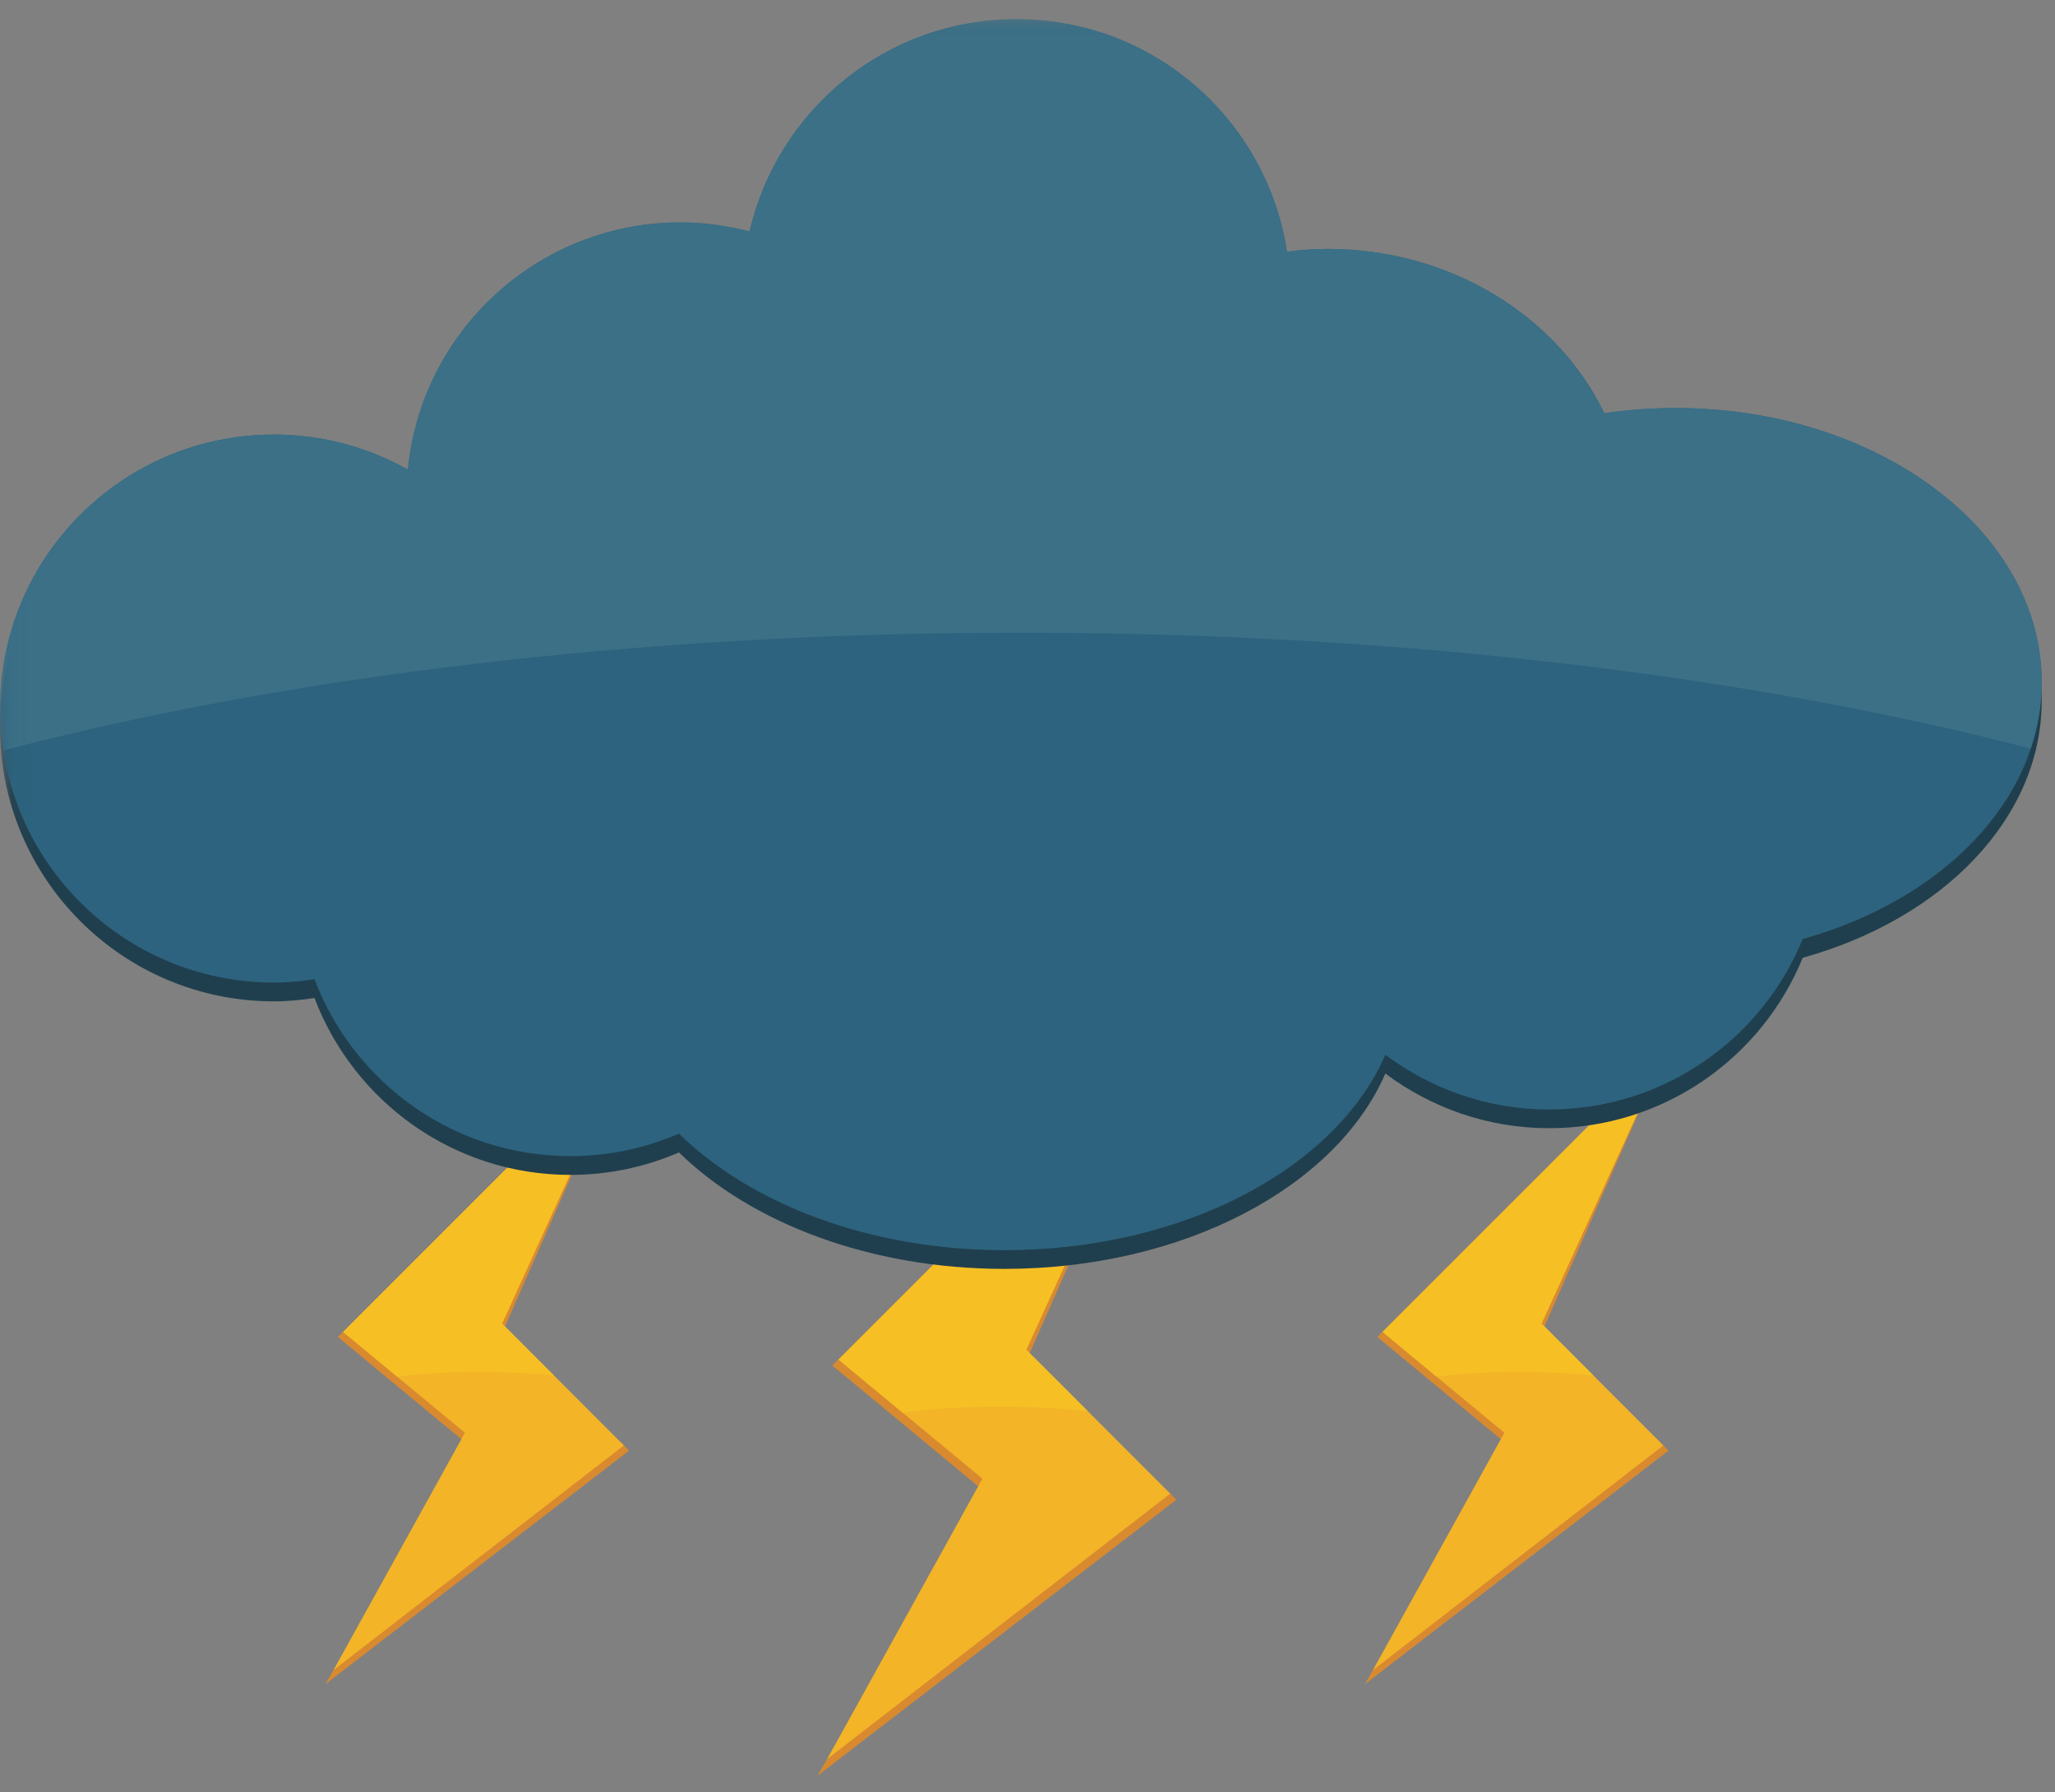 <?xml version="1.0" encoding="UTF-8"?>
<svg width="86px" height="75px" viewBox="0 0 86 75" version="1.1" xmlns="http://www.w3.org/2000/svg" xmlns:xlink="http://www.w3.org/1999/xlink">
    <rect x="0" y="0" width="86" height="75" fill="#808080" stroke="none"/>
    <!-- Generator: Sketch 46.2 (44496) - http://www.bohemiancoding.com/sketch -->
    <title>lightning-cloud</title>
    <desc>Created with Sketch.</desc>
    <defs>
        <polygon id="path-1" points="0.06 56.735 0.06 0.801 86.443 0.801 86.443 56.735"></polygon>
    </defs>
    <g id="Page-1" stroke="none" stroke-width="1" fill="none" fill-rule="evenodd">
        <g id="lightning-cloud">
            <polyline id="Fill-118" fill="#D98A2F" points="49.183 42.807 34.833 57.143 41.113 62.346 34.214 74.309 49.229 62.762 48.97 62.5 42.949 56.948 49.183 42.807"></polyline>
            <polyline id="Fill-119" fill="#F3B428" points="49.183 42.807 35.091 56.901 35.088 56.891 41.113 61.879 34.617 73.612 48.973 62.506 42.949 56.481 49.183 42.807"></polyline>
            <path d="M36.557,58.107 L35.094,56.897 L35.095,56.897 L36.557,58.107 M35.095,56.897 L35.094,56.896 L39.071,52.919 L39.072,52.919 L35.095,56.897" id="Fill-120" fill="#DF9B2F"></path>
            <path d="M37.762,59.104 L36.557,58.107 L35.095,56.897 L39.072,52.919 C40.032,53.038 41.021,53.1 42.031,53.1 C42.888,53.1 43.728,53.056 44.55,52.97 L42.949,56.481 L45.521,59.053 C44.345,58.934 43.139,58.862 41.9,58.862 C40.48,58.862 39.098,58.948 37.762,59.104 M35.094,56.897 L35.094,56.897 L35.094,56.896 L35.095,56.897 L35.094,56.897" id="Fill-121" fill="#F6C025"></path>
            <polyline id="Fill-122" fill="#F6C025" points="35.091 56.901 35.088 56.891 35.094 56.897 35.091 56.901"></polyline>
            <polyline id="Fill-123" fill="#D98A2F" points="26.288 43.813 14.14 55.95 19.457 60.352 13.616 70.481 26.326 60.706 26.107 60.483 21.011 55.784 26.288 43.813"></polyline>
            <polyline id="Fill-124" fill="#F3B428" points="26.288 43.813 14.358 55.743 14.355 55.735 19.457 59.959 13.958 69.889 26.109 60.489 21.011 55.389 26.288 43.813"></polyline>
            <polyline id="Fill-125" fill="#DF9B2F" points="16.619 57.61 14.361 55.741 14.362 55.74 16.62 57.61 16.619 57.61"></polyline>
            <path d="M16.62,57.61 L14.362,55.74 L21.239,48.862 C22.077,49.06 22.95,49.165 23.847,49.167 L21.011,55.389 L23.187,57.567 C22.192,57.463 21.171,57.405 20.123,57.405 C18.921,57.405 17.75,57.477 16.62,57.61" id="Fill-126" fill="#F6C025"></path>
            <polyline id="Fill-127" fill="#DF9B2F" points="14.358 55.743 14.355 55.735 14.358 55.743 14.361 55.74 14.361 55.741 14.358 55.743"></polyline>
            <polyline id="Fill-128" fill="#F6C025" points="14.358 55.743 14.355 55.735 14.361 55.74 14.358 55.743"></polyline>
            <polyline id="Fill-129" fill="#D98A2F" points="69.788 43.813 57.64 55.95 62.957 60.352 57.116 70.481 69.826 60.706 69.607 60.483 64.511 55.784 69.788 43.813"></polyline>
            <polyline id="Fill-130" fill="#F3B428" points="69.788 43.813 57.858 55.743 57.855 55.735 62.957 59.959 57.458 69.889 69.609 60.489 64.511 55.389 69.788 43.813"></polyline>
            <polyline id="Fill-131" fill="#DF9B2F" points="60.119 57.61 57.861 55.741 57.862 55.74 60.12 57.61 60.119 57.61"></polyline>
            <path d="M60.12,57.61 L57.862,55.74 L66.51,47.091 C67.2,46.99 67.87,46.827 68.514,46.609 L64.511,55.389 L66.688,57.567 C65.692,57.463 64.671,57.405 63.623,57.405 C62.421,57.405 61.25,57.477 60.12,57.61" id="Fill-132" fill="#F6C025"></path>
            <polyline id="Fill-133" fill="#DF9B2F" points="57.858 55.743 57.855 55.735 57.858 55.743 57.861 55.74 57.861 55.741 57.858 55.743"></polyline>
            <g id="Group-140">
                <mask id="mask-2" fill="white">
                    <use xlink:href="#path-1"></use>
                </mask>
                <g id="Clip-135"></g>
                <polyline id="Fill-134" fill="#F6C025" mask="url(#mask-2)" points="57.858 55.743 57.855 55.735 57.861 55.74 57.858 55.743"></polyline>
                <path d="M70.111,17.864 C69.093,17.864 68.103,17.938 67.139,18.079 C65.185,14.034 60.736,11.204 55.554,11.204 C54.978,11.204 54.414,11.252 53.858,11.319 C53.021,5.813 48.277,1.586 42.538,1.586 C37.092,1.586 32.542,5.385 31.371,10.477 C30.446,10.235 29.48,10.094 28.48,10.094 C22.526,10.094 17.635,14.633 17.071,20.438 C15.412,19.508 13.504,18.971 11.466,18.971 C5.133,18.971 0,24.106 0,30.438 C0,36.77 5.133,41.905 11.466,41.905 C12.043,41.905 12.605,41.848 13.161,41.764 C14.802,46.09 18.972,49.167 23.871,49.167 C25.486,49.167 27.021,48.829 28.415,48.227 C31.428,51.174 36.401,53.1 42.031,53.1 C49.562,53.1 55.923,49.655 57.976,44.926 C59.89,46.356 62.258,47.213 64.831,47.213 C69.629,47.213 73.735,44.264 75.442,40.081 C81.281,38.461 85.443,34.258 85.443,29.327 C85.443,22.997 78.579,17.864 70.111,17.864" id="Fill-136" fill="#203F4E" mask="url(#mask-2)"></path>
                <path d="M70.111,17.075 C69.093,17.075 68.103,17.151 67.139,17.293 C65.185,13.247 60.736,10.418 55.554,10.418 C54.978,10.418 54.414,10.463 53.858,10.532 C53.021,5.026 48.277,0.801 42.538,0.801 C37.092,0.801 32.542,4.6 31.371,9.69 C30.446,9.45 29.48,9.309 28.48,9.309 C22.526,9.309 17.635,13.848 17.071,19.655 C15.412,18.723 13.504,18.186 11.466,18.186 C5.133,18.186 0,23.319 0,29.653 C0,35.983 5.133,41.118 11.466,41.118 C12.043,41.118 12.605,41.063 13.161,40.979 C14.802,45.301 18.972,48.381 23.871,48.381 C25.486,48.381 27.021,48.043 28.415,47.442 C31.428,50.387 36.401,52.317 42.031,52.317 C49.562,52.317 55.923,48.87 57.976,44.139 C59.89,45.571 62.258,46.43 64.831,46.43 C69.629,46.43 73.735,43.479 75.442,39.295 C81.281,37.672 85.443,33.471 85.443,28.541 C85.443,22.21 78.579,17.075 70.111,17.075" id="Fill-137" fill="#2D637E" mask="url(#mask-2)"></path>
                <path d="M85.443,28.611 C85.443,28.61 85.443,28.609 85.443,28.607 C85.443,28.609 85.443,28.61 85.443,28.611 M85.443,28.591 C85.443,28.587 85.443,28.582 85.443,28.578 C85.443,28.582 85.443,28.587 85.443,28.591 M85.443,28.567 C85.443,28.559 85.443,28.55 85.443,28.541 C85.443,28.55 85.443,28.559 85.443,28.567" id="Fill-138" fill="#EDEEEB" mask="url(#mask-2)"></path>
                <path d="M0.147,31.405 C0.06,30.833 0,30.249 0,29.653 C0,23.319 5.133,18.186 11.466,18.186 C13.504,18.186 15.412,18.723 17.071,19.655 C17.635,13.848 22.526,9.309 28.48,9.309 C29.48,9.309 30.446,9.45 31.371,9.69 C32.542,4.6 37.092,0.801 42.538,0.801 C48.277,0.801 53.021,5.026 53.858,10.532 C54.414,10.463 54.978,10.418 55.554,10.418 C60.736,10.418 65.185,13.247 67.139,17.293 C68.103,17.151 69.093,17.075 70.111,17.075 C78.579,17.075 85.443,22.21 85.443,28.541 C85.443,28.55 85.443,28.559 85.443,28.567 C85.443,28.571 85.443,28.574 85.443,28.578 C85.443,28.582 85.443,28.587 85.443,28.591 C85.443,28.597 85.443,28.602 85.443,28.607 C85.443,28.609 85.443,28.61 85.443,28.611 C85.435,29.548 85.273,30.458 84.984,31.325 C73.25,28.284 58.607,26.479 42.722,26.479 C26.694,26.479 11.932,28.317 0.147,31.405" id="Fill-139" fill="#3B7087" mask="url(#mask-2)"></path>
            </g>
        </g>
    </g>
</svg>